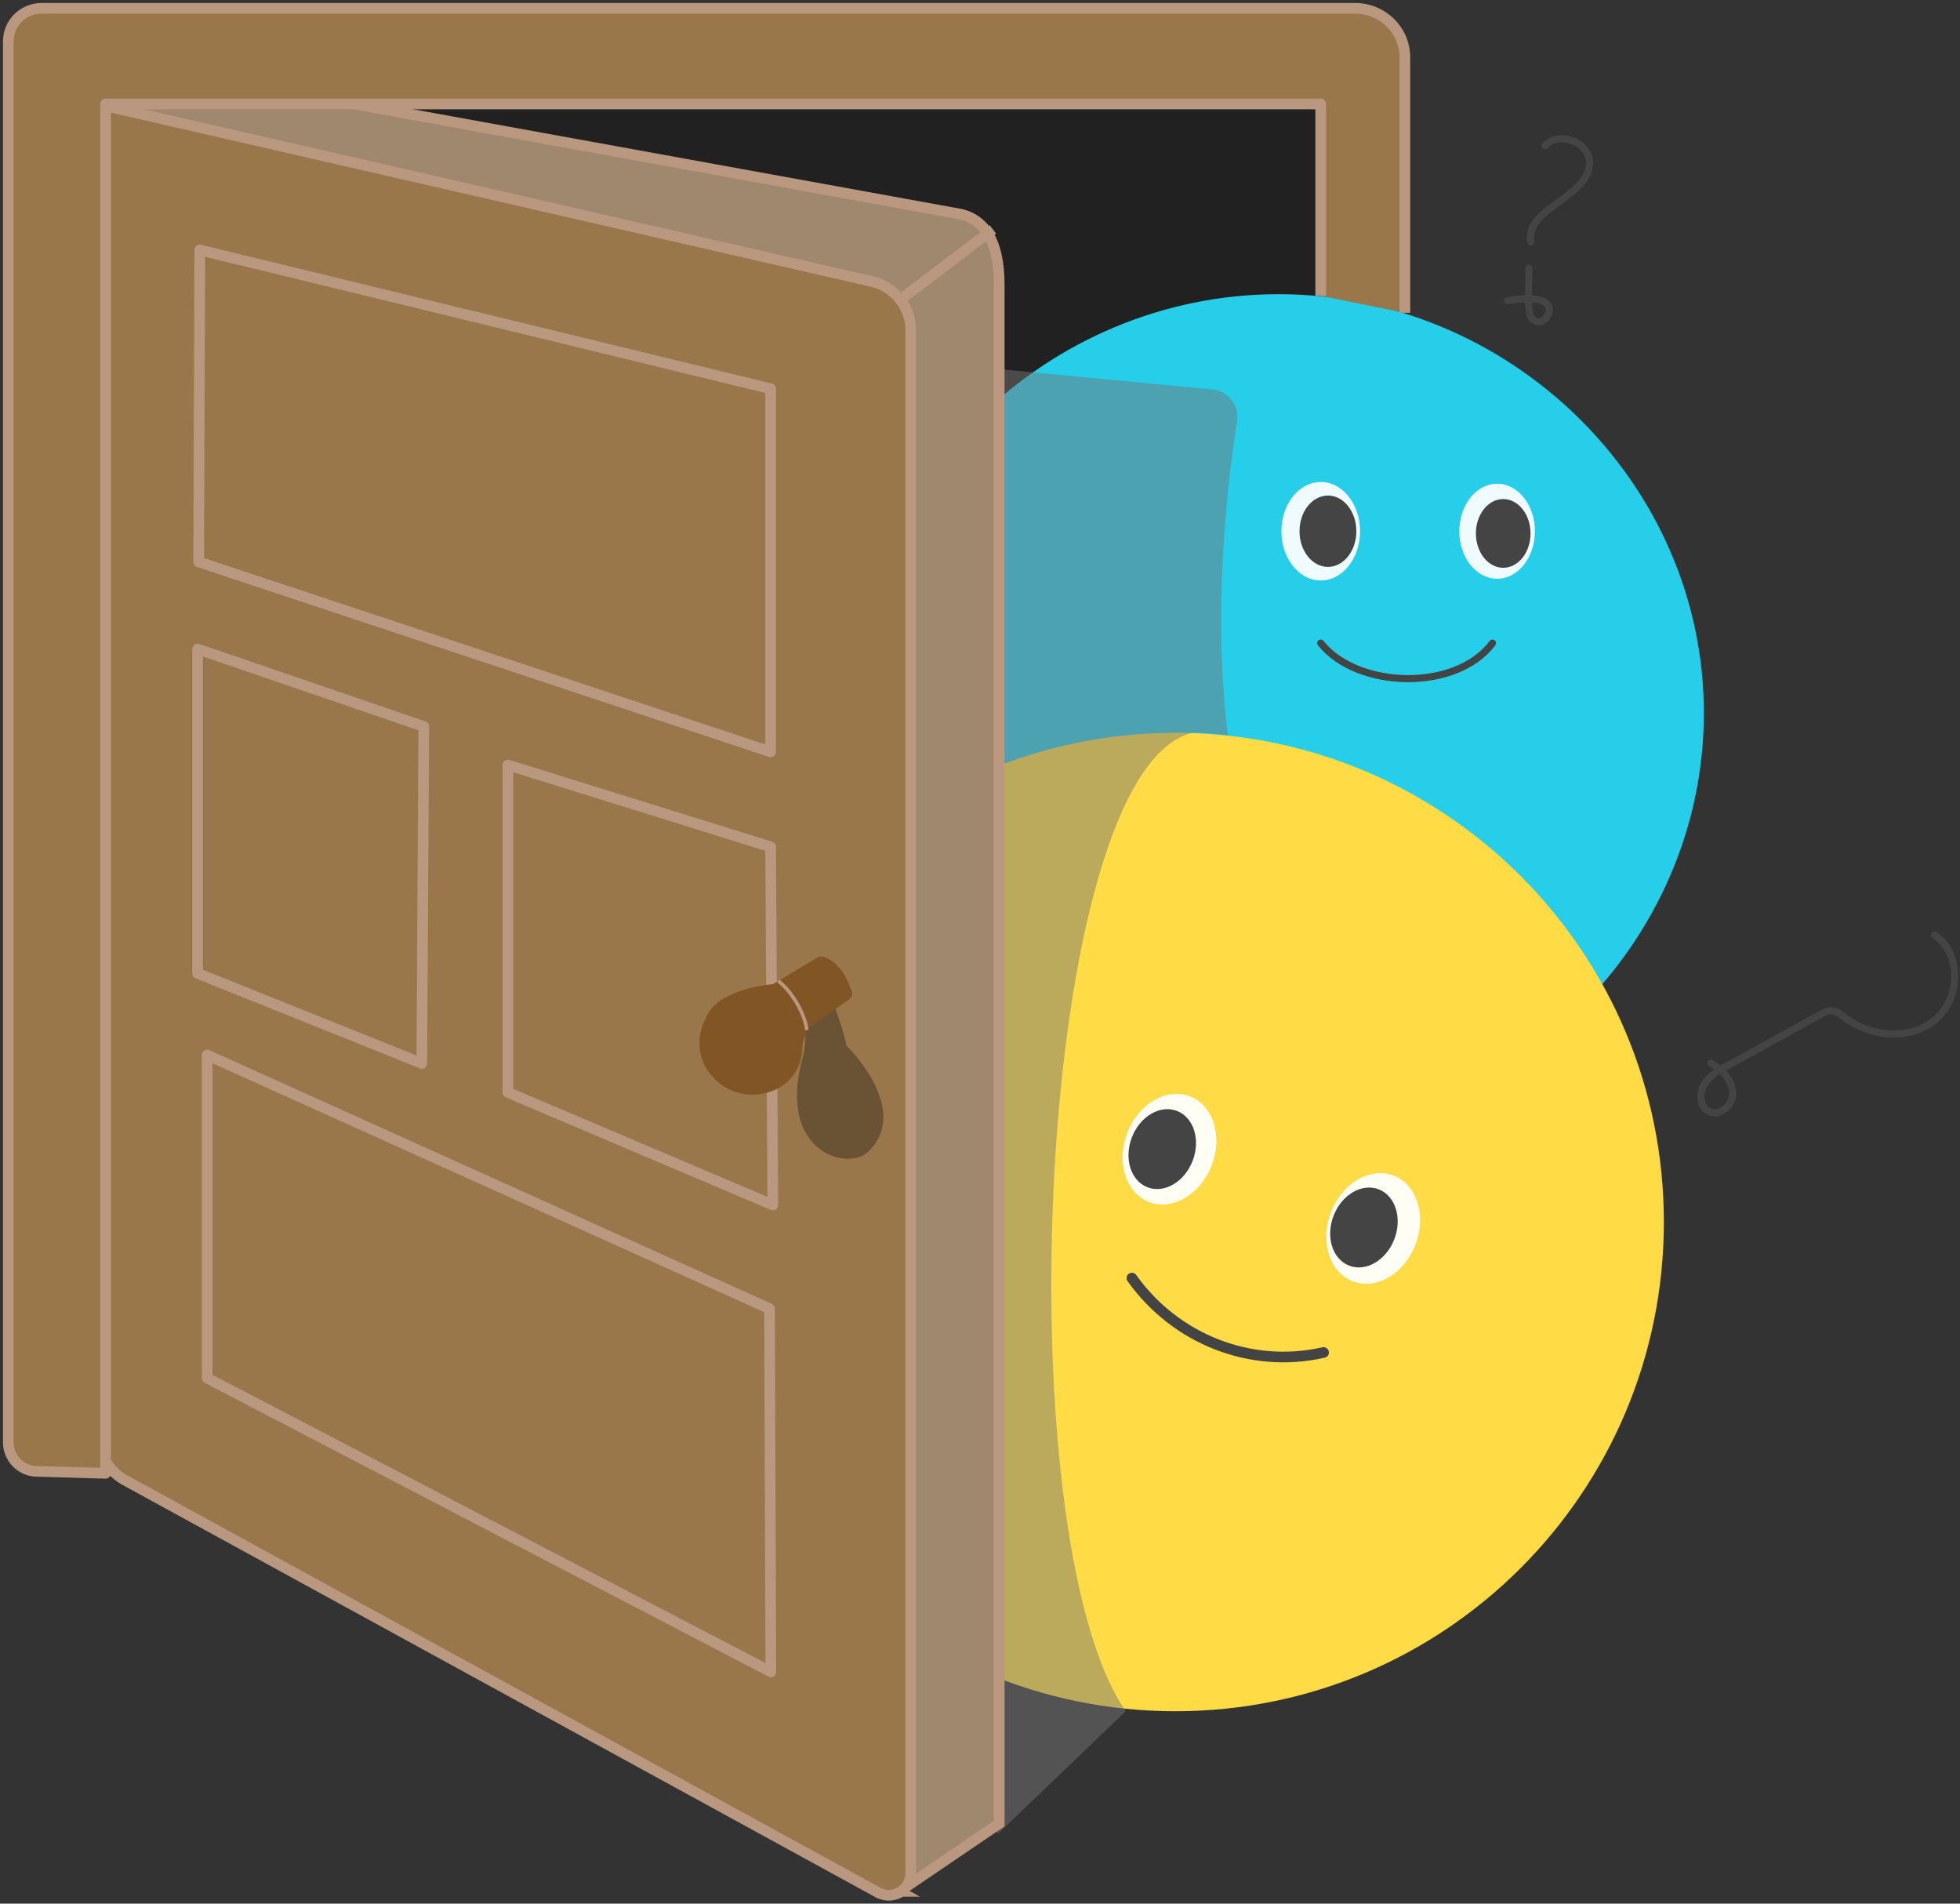 <svg width="138" height="134" viewBox="0 0 138 134" fill="none" xmlns="http://www.w3.org/2000/svg">
<rect x="0" y="0" width="138" height="134" fill="#333333" stroke="none"/>
<g clip-path="url(#clip0_1969_31900)">
<path d="M93.944 102.615L30.099 101.428C23.451 101.305 18.019 96.051 17.681 89.395L12.357 4.268L93.944 4.391" fill="#212121"/>
<path d="M107.655 18.89C107.609 20.384 107.562 21.956 107.793 22.31C108.347 23.219 109.455 22.095 108.963 21.447C108.47 20.8 106.562 21.062 106.131 21.186" stroke="#444444" stroke-width="0.5" stroke-linecap="round" stroke-linejoin="round"/>
<path d="M108.794 10.261C109.748 9.168 111.948 10.03 111.917 11.479C111.871 13.913 107.362 14.637 107.778 17.041" stroke="#444444" stroke-width="0.5" stroke-linecap="round" stroke-linejoin="round"/>
<path d="M119.965 50.198C119.965 66.468 106.27 79.858 90.02 79.858C73.77 79.858 60.075 66.468 60.075 50.198C60.075 33.928 73.77 20.708 90.02 20.708C106.27 20.708 119.965 33.943 119.965 50.198Z" fill="#26CEEA"/>
<path d="M92.99 45.268C95.544 48.488 102.5 48.719 105.085 45.268" stroke="#444444" stroke-width="0.5" stroke-linecap="round" stroke-linejoin="round"/>
<path d="M92.99 40.861C94.52 40.861 95.76 39.309 95.76 37.394C95.76 35.48 94.52 33.928 92.99 33.928C91.46 33.928 90.22 35.48 90.22 37.394C90.22 39.309 91.46 40.861 92.99 40.861Z" fill="#F0FBFF"/>
<path d="M93.498 39.906C94.603 39.906 95.498 38.781 95.498 37.394C95.498 36.007 94.603 34.883 93.498 34.883C92.393 34.883 91.497 36.007 91.497 37.394C91.497 38.781 92.393 39.906 93.498 39.906Z" fill="#444444"/>
<path d="M105.408 40.738C106.878 40.738 108.07 39.241 108.07 37.394C108.07 35.548 106.878 34.051 105.408 34.051C103.938 34.051 102.746 35.548 102.746 37.394C102.746 39.241 103.938 40.738 105.408 40.738Z" fill="#F0FBFF"/>
<path d="M105.839 39.967C106.901 39.967 107.762 38.884 107.762 37.548C107.762 36.212 106.901 35.129 105.839 35.129C104.777 35.129 103.915 36.212 103.915 37.548C103.915 38.884 104.777 39.967 105.839 39.967Z" fill="#444444"/>
<path d="M82.757 120.457C101.751 120.457 117.149 105.039 117.149 86.021C117.149 67.002 101.751 51.585 82.757 51.585C63.763 51.585 48.365 67.002 48.365 86.021C48.365 105.039 63.763 120.457 82.757 120.457Z" fill="#FFDB45"/>
<path d="M93.19 95.204C88.035 96.375 82.742 94.248 79.695 89.965" stroke="#444444" stroke-width="0.75" stroke-linecap="round" stroke-linejoin="round"/>
<path d="M99.652 87.627C100.449 85.573 99.765 83.39 98.126 82.753C96.486 82.115 94.51 83.264 93.713 85.318C92.917 87.373 93.6 89.555 95.24 90.193C96.88 90.83 98.856 89.682 99.652 87.627Z" fill="#FFFEF5"/>
<path d="M98.169 87.236C98.745 85.753 98.254 84.178 97.074 83.72C95.893 83.261 94.47 84.091 93.895 85.575C93.32 87.058 93.81 88.632 94.99 89.091C96.171 89.55 97.594 88.72 98.169 87.236Z" fill="#444444"/>
<path d="M85.308 82.045C86.105 79.991 85.421 77.808 83.781 77.171C82.141 76.533 80.166 77.682 79.369 79.736C78.573 81.791 79.256 83.973 80.896 84.611C82.536 85.248 84.511 84.1 85.308 82.045Z" fill="#FFFEF5"/>
<path d="M83.969 81.718C84.544 80.235 84.054 78.66 82.873 78.201C81.693 77.742 80.27 78.573 79.695 80.056C79.119 81.54 79.61 83.114 80.79 83.573C81.971 84.032 83.394 83.201 83.969 81.718Z" fill="#444444"/>
<path d="M58.828 66.869C58.782 67.316 58.705 68.132 58.582 68.533C57.905 70.906 55.951 72.431 54.212 71.938C52.473 71.445 51.627 69.118 52.304 66.746C52.412 66.345 52.796 65.498 52.966 65.113C53.012 65.005 53.32 65.005 53.32 65.005L58.567 66.515C58.567 66.515 58.828 66.7 58.813 66.884L58.828 66.869Z" fill="#C5FF2E"/>
<path d="M58.77 73.528C59.265 71.793 57.599 69.796 55.05 69.067C52.5 68.338 50.032 69.153 49.537 70.888C49.042 72.622 50.708 74.62 53.258 75.349C55.807 76.078 58.275 75.263 58.77 73.528Z" fill="#B0EC00"/>
<path opacity="0.49" d="M50.996 118.33C38.378 104.864 35.362 84.988 35.746 66.53C35.854 61.245 36.208 55.883 38.07 50.938C42.04 40.445 52.058 33.696 61.475 27.626C64.722 25.53 42.317 33.743 38.655 34.975C16.419 42.448 57.474 28.18 61.475 27.626C59.152 28.581 56.828 24.698 56.828 24.698L85.357 27.41C86.481 27.518 87.281 28.55 87.096 29.66C86.465 33.619 85.342 42.741 86.45 51.77C86.45 51.77 85.434 51.615 83.988 51.569C72.878 54.158 70.693 108.1 79.264 120.457L70.293 129.054L47.595 117.853" fill="#757575"/>
<path d="M63.337 133.137L9.34 102.938L6.709 7.796C6.709 7.396 6.894 7.026 7.232 6.826L10.679 4.73L67.677 15.084C69.246 15.469 70.354 16.887 70.354 20.045V128.361L63.322 133.137H63.337Z" fill="#A0886E" stroke="#BA987F" stroke-width="0.75" stroke-miterlimit="10"/>
<path d="M61.952 133.291L8.787 104.186C7.694 103.585 7.017 102.445 7.017 101.197L6.832 7.319L61.444 19.83C63.014 20.215 64.122 21.632 64.122 23.25V131.858C64.122 132.983 62.968 133.738 61.952 133.276V133.291Z" fill="#99774B" stroke="#BA987F" stroke-width="0.75" stroke-linejoin="round"/>
<path d="M63.66 20.893L69.908 16.147" stroke="#BA987F" stroke-width="0.75" stroke-miterlimit="10"/>
<path d="M14.588 74.265V97.006L54.274 117.683L54.181 92.122L14.588 74.265Z" stroke="#BA987F" stroke-width="0.75" stroke-linejoin="round"/>
<path d="M14.065 17.596L13.988 39.551L54.258 52.925V27.364L14.065 17.596Z" stroke="#BA987F" stroke-width="0.75" stroke-linejoin="round"/>
<path d="M13.911 45.684V68.518L29.699 74.85L29.837 51.138L13.911 45.684Z" stroke="#BA987F" stroke-width="0.75" stroke-linejoin="round"/>
<path d="M35.762 53.85V76.899L54.412 84.819L54.258 59.612L35.762 53.85Z" stroke="#BA987F" stroke-width="0.75" stroke-linejoin="round"/>
<path opacity="0.31" d="M59.598 73.618C59.444 72.585 58.551 70.305 58.444 70.028L58.09 70.166L56.92 70.428C56.92 70.428 56.828 70.274 56.766 70.228L56.259 70.813C56.72 71.214 56.828 73.325 56.551 74.326C55.274 78.825 57.136 80.551 57.997 81.075C58.536 81.398 59.151 81.568 59.706 81.568C60.26 81.568 60.752 81.414 61.09 81.106C61.814 80.428 62.183 79.611 62.198 78.671C62.214 76.406 60.121 74.126 59.629 73.633L59.598 73.618Z" fill="black"/>
<path d="M57.89 67.331C57.797 67.316 57.69 67.331 57.597 67.377L54.427 69.273C53.797 69.334 50.334 69.735 49.672 71.738C49.196 72.57 48.765 74.542 50.473 76.098C51.165 76.73 52.073 77.053 52.996 77.053C53.55 77.053 54.104 76.93 54.612 76.699C55.828 76.114 56.536 74.943 56.489 73.556L56.828 72.431L59.844 70.305C59.967 70.213 60.029 70.043 59.998 69.889C59.967 69.796 59.413 67.701 57.89 67.331Z" fill="#825525"/>
<path d="M54.797 69.057C55.535 69.581 56.628 71.121 56.813 72.508" stroke="#BA987F" stroke-width="0.25" stroke-miterlimit="10"/>
<path d="M98.914 22.017V4.037C98.914 2.126 97.345 0.585 95.406 0.585H2.939C1.631 0.585 0.585 1.618 0.585 2.912V101.536C0.585 102.63 1.462 103.539 2.554 103.57L7.432 103.709V7.319H92.99V20.831" fill="#99774B"/>
<path d="M98.914 22.017V4.037C98.914 2.126 97.345 0.585 95.406 0.585H2.939C1.631 0.585 0.585 1.618 0.585 2.912V101.536C0.585 102.63 1.462 103.539 2.554 103.57L7.432 103.709V7.319H92.99V20.831" stroke="#BA987F" stroke-width="0.75" stroke-linejoin="round"/>
<path d="M136.215 65.821C138.138 67.1 138.031 70.305 136.261 71.784C134.492 73.263 131.691 73.017 129.875 71.615C129.583 71.383 129.26 71.121 128.89 71.137C128.675 71.137 128.475 71.26 128.275 71.353C126.043 72.585 123.812 73.818 121.581 75.05C120.965 75.389 120.319 75.759 119.965 76.376C119.611 76.992 119.688 77.916 120.319 78.24C121.104 78.64 122.073 77.747 121.996 76.853C121.919 75.96 121.212 75.282 120.458 74.835" stroke="#444444" stroke-width="0.5" stroke-linecap="round" stroke-linejoin="round"/>
</g>
<defs>
<clipPath id="clip0_1969_31900">
<rect width="138" height="134" fill="white"/>
</clipPath>
</defs>
</svg>
